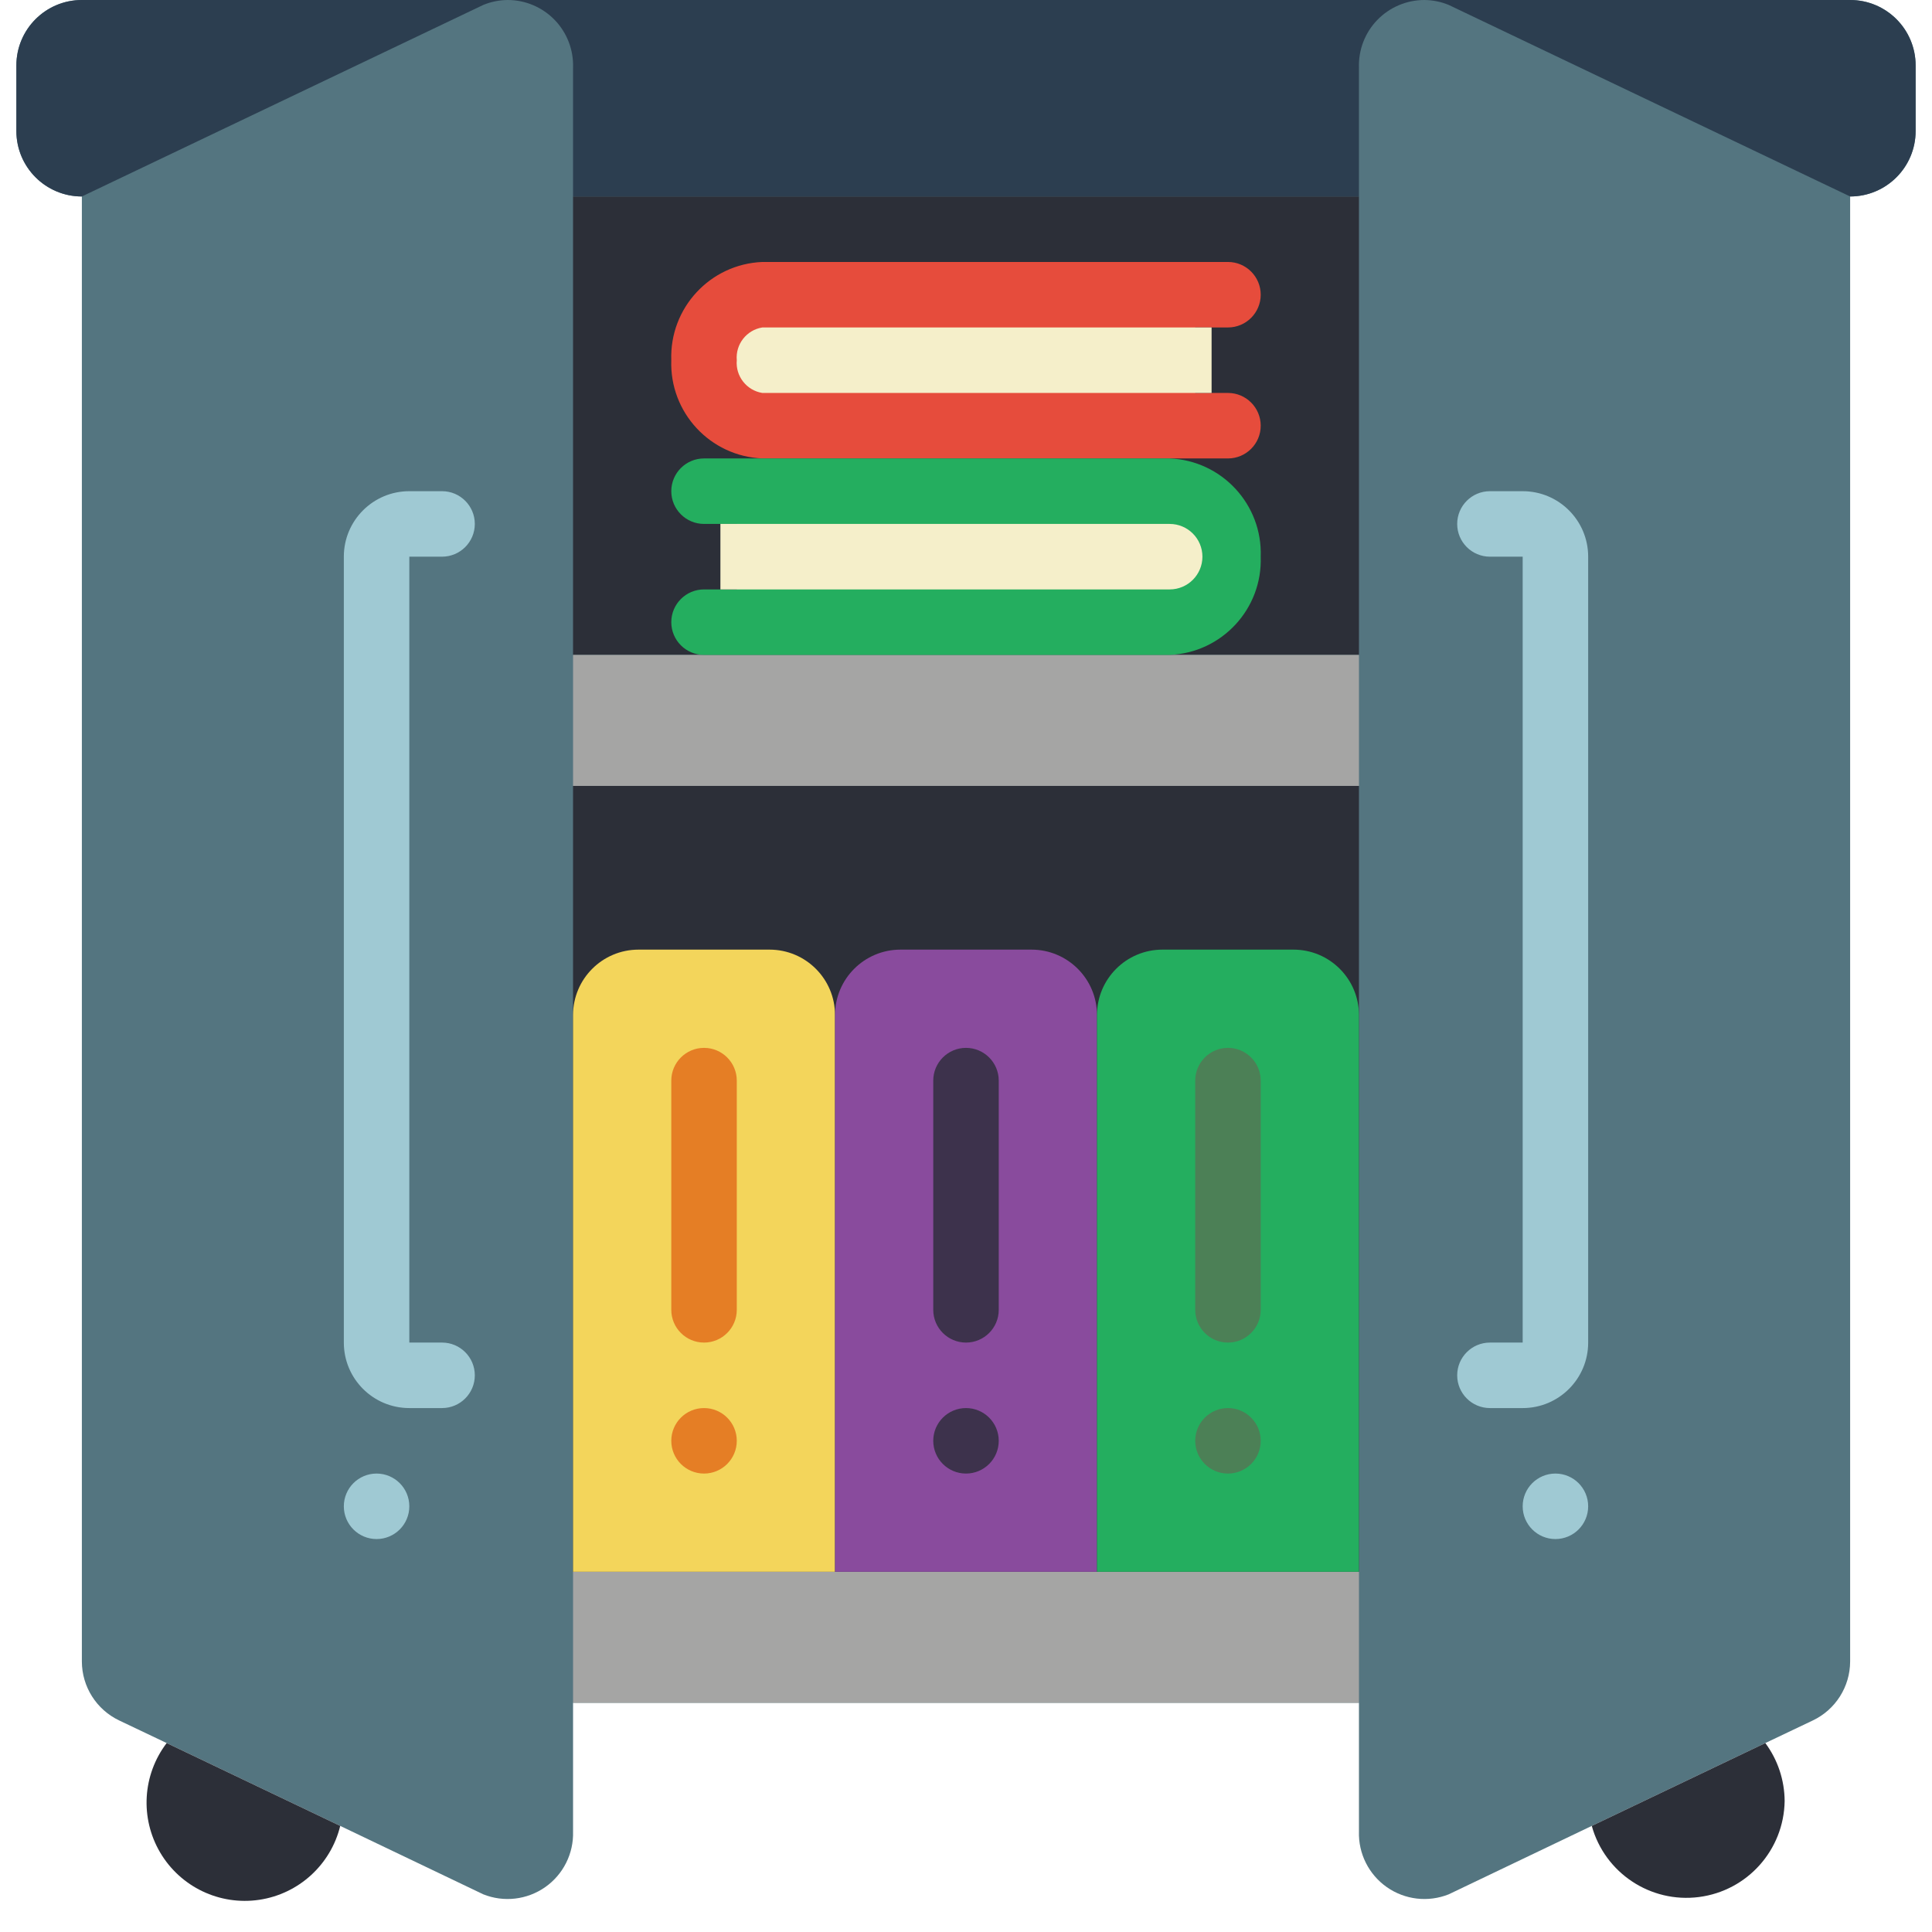 <svg height="512" viewBox="0 0 58 59" width="512" xmlns="http://www.w3.org/2000/svg"><g id="039---Mobile-Storage-Cabinet" fill="none"><path id="Shape" d="m56 0h-54c-1.105 0-2 .895-2 2v2c0 1.105.895 2 2 2v44.74c.002.769.445 1.469 1.14 1.8l1.45.69 5.3 2.53 4.37 2.09c.626.25 1.336.167 1.889-.22.552-.387.872-1.026.851-1.7v-3.93h24v3.93c-.021.674.299 1.313.851 1.7.552.387 1.262.47 1.889.22l4.37-2.09 5.3-2.53 1.45-.69c.695-.331 1.138-1.031 1.14-1.8v-44.74c1.105 0 2-.895 2-2v-2c0-1.105-.895-2-2-2z" fill="#547580"/><g fill="#9fc9d3"><path id="Shape" d="m13 43h-1c-1.105 0-2-.895-2-2v-24c0-1.105.895-2 2-2h1c.552 0 1 .448 1 1s-.448 1-1 1h-1v24h1c.552 0 1 .448 1 1s-.448 1-1 1z"/><path id="Shape" d="m46 43h-1c-.552 0-1-.448-1-1s.448-1 1-1h1v-24h-1c-.552 0-1-.448-1-1s.448-1 1-1h1c1.105 0 2 .895 2 2v24c0 1.105-.895 2-2 2z"/><circle id="Oval" cx="11" cy="46" r="1"/><circle id="Oval" cx="47" cy="46" r="1"/></g><path id="Shape" d="m9.89 55.76c-.289 1.186-1.268 2.078-2.475 2.257s-2.403-.392-3.023-1.443c-.62-1.051-.542-2.373.198-3.344z" fill="#2c2f38"/><path id="Rectangle-path" d="m17 48h24v4h-24z" fill="#a5a5a4"/><path id="Rectangle-path" d="m17 24h24v24h-24z" fill="#2c2f38"/><path id="Rectangle-path" d="m17 6h24v14h-24z" fill="#2c2f38"/><path id="Shape" d="m54 55c-.022 1.492-1.136 2.741-2.616 2.932s-2.875-.734-3.274-2.172l5.3-2.53c.38.512.586 1.132.59 1.77z" fill="#2c2f38"/><path id="Shape" d="m15 0c-.254.003-.505.053-.74.15l-12.26 5.85c-1.105 0-2-.895-2-2v-2c0-1.105.895-2 2-2z" fill="#2c3e50"/><path id="Shape" d="m43-0c-.543-0-1.062.22-1.44.61-.377.39-.579.917-.56 1.46v3.93h-24v-3.93c.019-.542-.183-1.069-.56-1.46-.377-.39-.897-.611-1.44-.61z" fill="#2c3e50"/><path id="Shape" d="m58 2v2c0 1.105-.895 2-2 2l-12.26-5.85c-.235-.097-.486-.147-.74-.15h13c1.105 0 2 .895 2 2z" fill="#2c3e50"/><path id="Rectangle-path" d="m17 20h24v4h-24z" fill="#a5a5a4"/><path id="Shape" d="m19 29h4c1.105 0 2 .895 2 2v17h-8v-17c0-1.105.895-2 2-2z" fill="#f3d55b"/><path id="Shape" d="m27 29h4c1.105 0 2 .895 2 2v17h-8v-17c0-1.105.895-2 2-2z" fill="#894b9d"/><path id="Shape" d="m35 29h4c1.105 0 2 .895 2 2v17h-8v-17c0-1.105.895-2 2-2z" fill="#24ae5f"/><path id="Shape" d="m21 41c-.552 0-1-.448-1-1v-7c0-.552.448-1 1-1s1 .448 1 1v7c0 .552-.448 1-1 1z" fill="#e57e25"/><path id="Shape" d="m29 41c-.552 0-1-.448-1-1v-7c0-.552.448-1 1-1s1 .448 1 1v7c0 .552-.448 1-1 1z" fill="#3d324c"/><circle id="Oval" cx="37" cy="44" fill="#4c8056" r="1"/><path id="Shape" d="m37 41c-.552 0-1-.448-1-1v-7c0-.552.448-1 1-1s1 .448 1 1v7c0 .552-.448 1-1 1z" fill="#4c8056"/><path id="Shape" d="m37 12h-1v-2h1c.552 0 1-.448 1-1s-.448-1-1-1h-14.22c-1.594.065-2.836 1.406-2.78 3-.056 1.594 1.186 2.935 2.78 3h14.22c.552 0 1-.448 1-1s-.448-1-1-1z" fill="#e64c3c"/><path id="Shape" d="m22 11c-.043-.486.298-.923.78-1h13.72v2h-13.72c-.482-.077-.823-.514-.78-1z" fill="#f5efca"/><path id="Shape" d="m20 19c0 .552.448 1 1 1h14.22c1.594-.065 2.836-1.406 2.78-3 .056-1.594-1.186-2.935-2.78-3h-14.22c-.552 0-1 .448-1 1s.448 1 1 1h1v2h-1c-.552 0-1 .448-1 1z" fill="#24ae5f"/><path id="Shape" d="m35.22 18h-13.72v-2h13.72c.552 0 1 .448 1 1s-.448 1-1 1z" fill="#f5efca"/><circle id="Oval" cx="29" cy="44" fill="#3d324c" r="1"/><circle id="Oval" cx="21" cy="44" fill="#e57e25" r="1"/></g></svg>